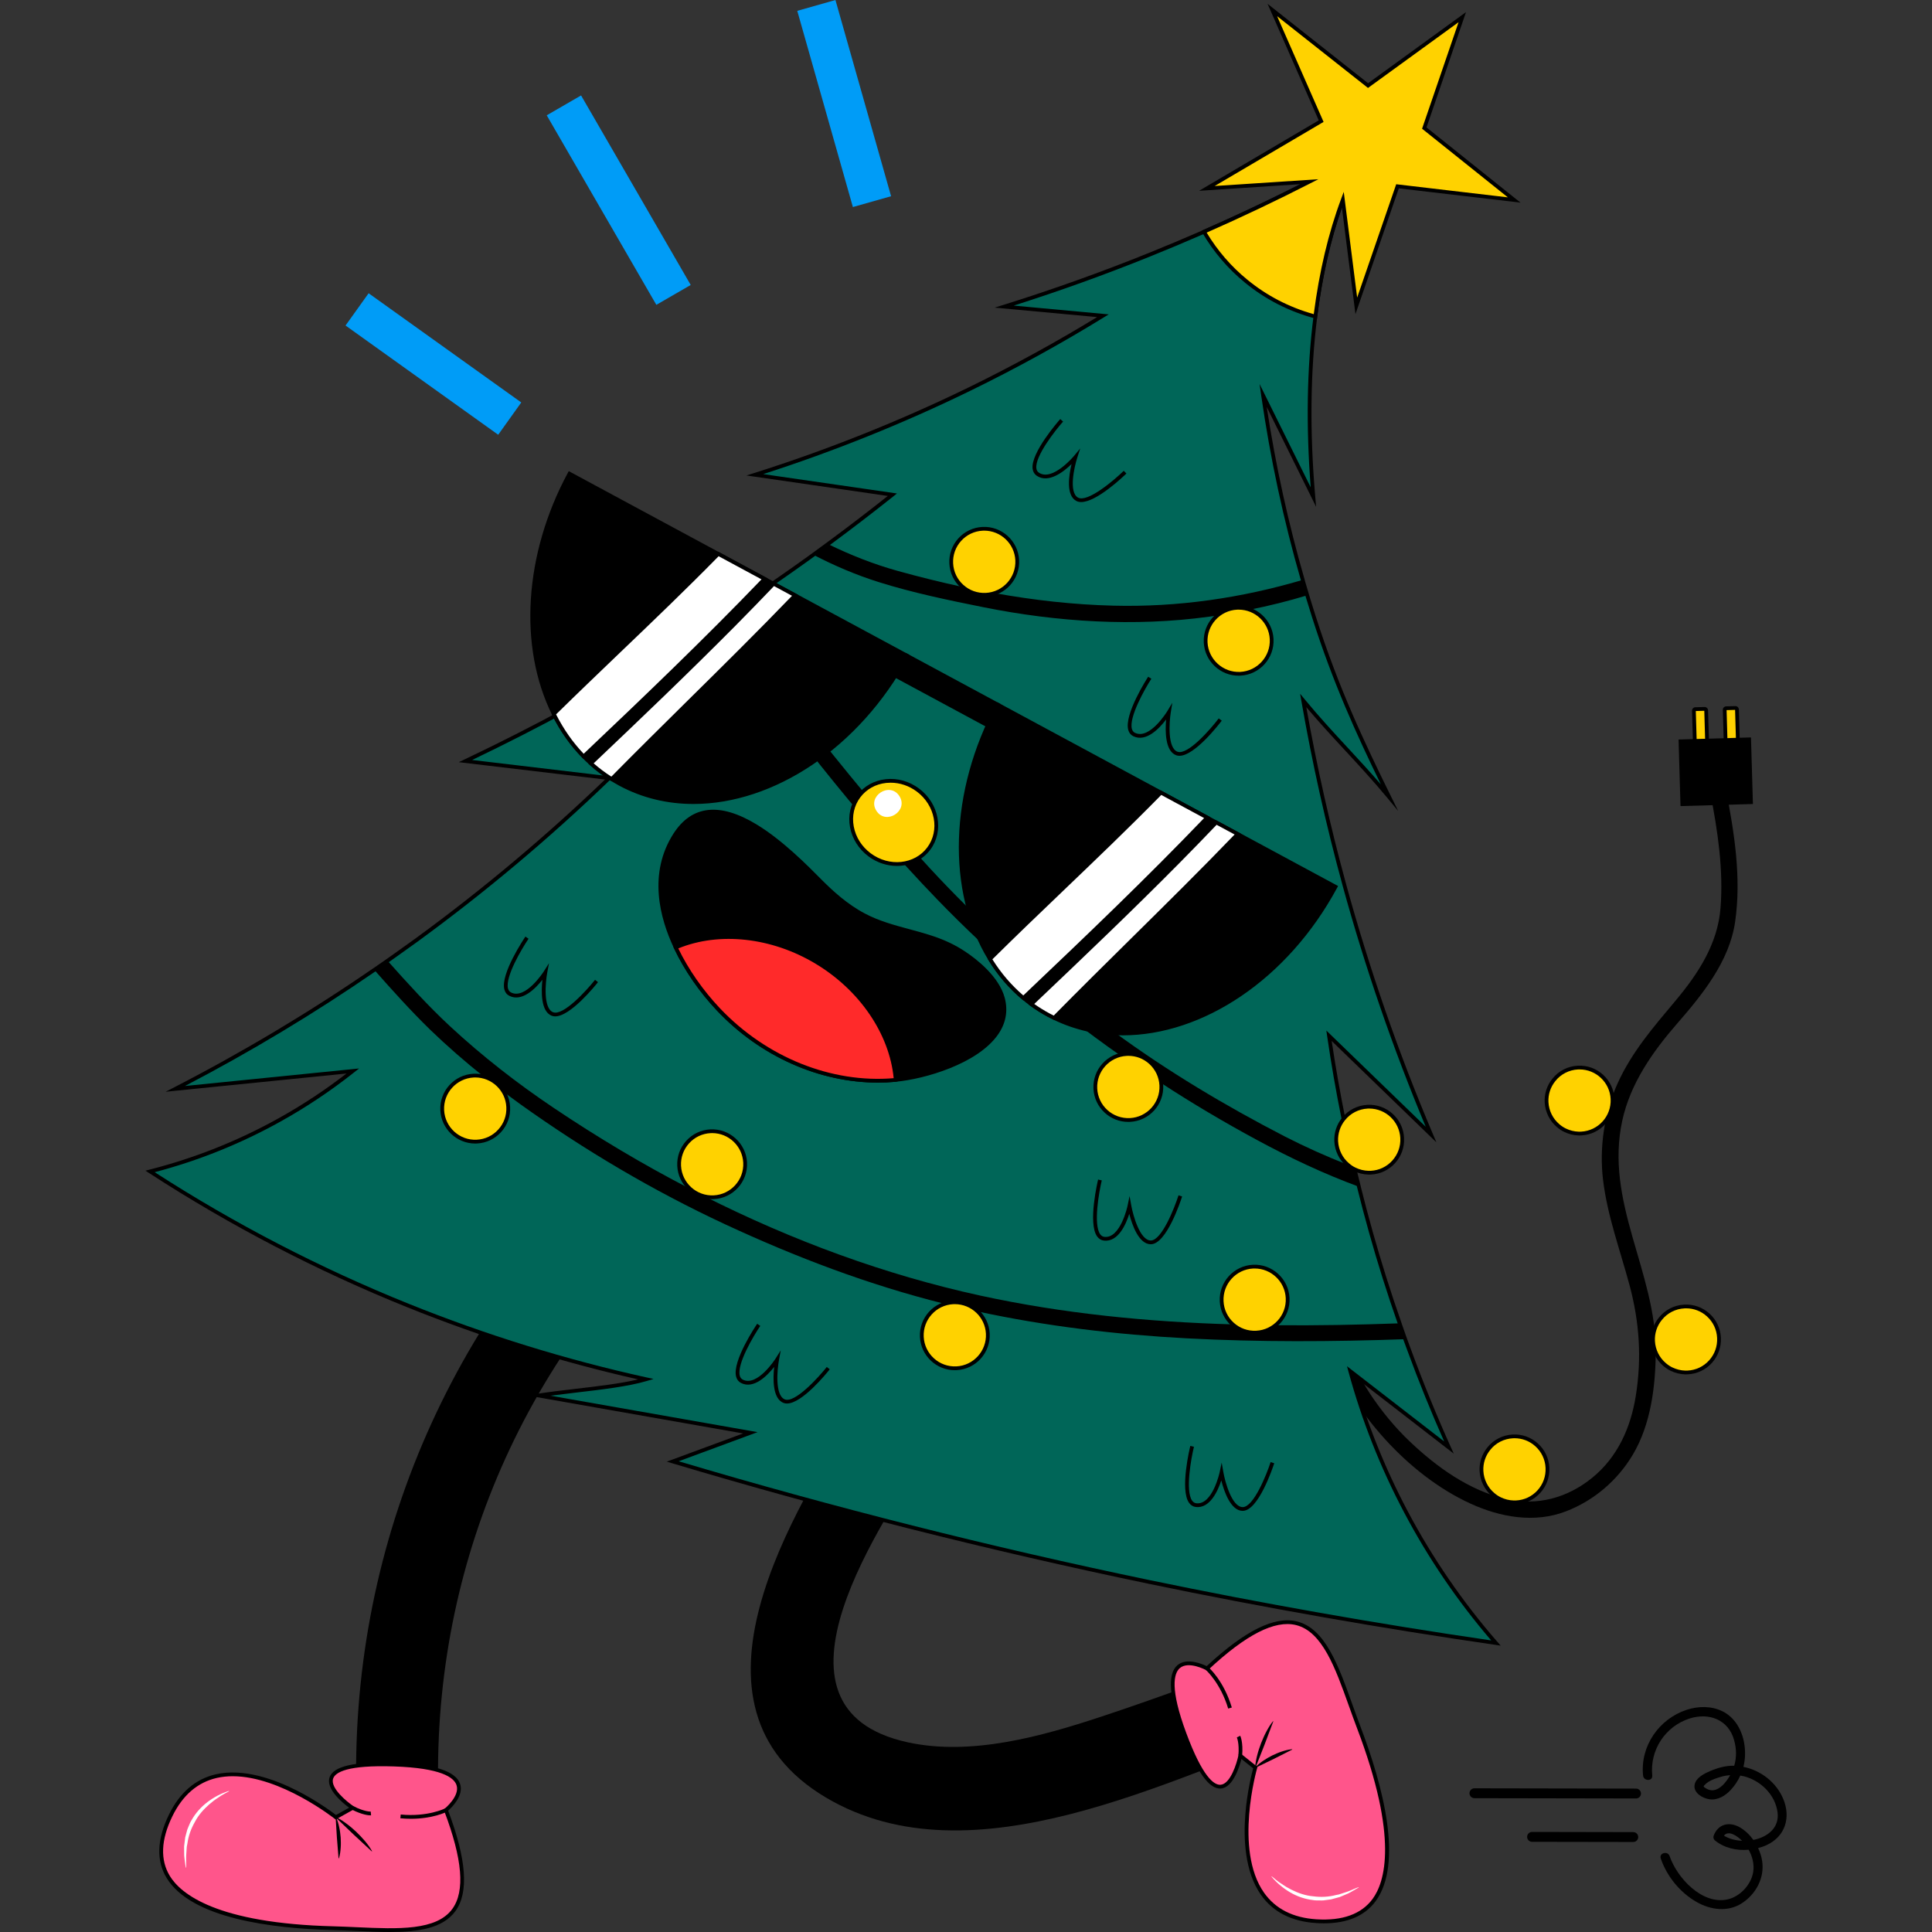 <svg width="80" height="80" viewBox="0 0 80 80" fill="none" xmlns="http://www.w3.org/2000/svg">
<rect x="0" y="0" width="80" height="80" fill="#333333" stroke="none"/>
<g clip-path="url(#clip0_43_1351)">
<path d="M68.036 73.52C68.061 73.762 68.441 73.764 68.416 73.521C68.309 72.468 68.954 71.479 69.968 71.158C70.765 70.906 71.568 71.204 71.804 72.049C71.908 72.421 71.912 72.776 71.81 73.116C71.807 73.116 71.804 73.115 71.801 73.115C71.452 73.109 71.119 73.203 70.802 73.341C70.559 73.446 70.221 73.613 70.17 73.905C70.112 74.24 70.499 74.461 70.779 74.503C71.126 74.555 71.444 74.359 71.671 74.112C71.839 73.93 71.966 73.732 72.062 73.523C72.114 73.532 72.165 73.54 72.216 73.553C72.911 73.732 73.507 74.315 73.604 75.042C73.69 75.685 73.189 76.071 72.603 76.187C72.45 75.975 72.26 75.791 72.04 75.665C71.602 75.415 71.135 75.526 70.957 76.019C70.936 76.077 70.957 76.165 71.006 76.204C71.395 76.522 71.909 76.639 72.409 76.594C72.562 76.871 72.644 77.192 72.598 77.503C72.52 78.032 72.054 78.538 71.53 78.651C70.475 78.88 69.443 77.754 69.135 76.857C69.056 76.627 68.689 76.726 68.769 76.958C69.024 77.701 69.572 78.371 70.257 78.76C70.832 79.086 71.543 79.184 72.122 78.812C72.711 78.434 73.076 77.753 72.966 77.053C72.938 76.874 72.88 76.696 72.8 76.525C72.92 76.492 73.038 76.454 73.15 76.402C73.925 76.046 74.162 75.257 73.84 74.488C73.554 73.803 72.912 73.306 72.191 73.162C72.27 72.849 72.281 72.517 72.222 72.176C72.128 71.633 71.833 71.112 71.325 70.861C70.862 70.633 70.316 70.642 69.832 70.803C68.687 71.185 67.912 72.309 68.036 73.52ZM72.135 76.223C71.859 76.211 71.594 76.14 71.385 76.011C71.574 75.767 71.948 76.032 72.135 76.223ZM71.642 73.505C71.627 73.53 71.615 73.555 71.6 73.58C71.46 73.804 71.241 74.084 70.961 74.127C70.828 74.148 70.706 74.1 70.597 74.025C70.517 73.97 70.537 73.963 70.601 73.896C70.77 73.72 71.071 73.628 71.299 73.563C71.412 73.531 71.526 73.514 71.642 73.505Z" fill="black"/>
<path d="M67.744 74.471H67.744L61.053 74.459C60.94 74.459 60.848 74.367 60.849 74.254C60.849 74.141 60.941 74.05 61.053 74.05H61.054L67.744 74.062C67.858 74.062 67.949 74.154 67.949 74.267C67.948 74.38 67.857 74.471 67.744 74.471Z" fill="black"/>
<path d="M67.63 76.273H67.63L63.439 76.266C63.326 76.265 63.234 76.174 63.235 76.06C63.235 75.948 63.327 75.856 63.44 75.856H63.44L67.631 75.864C67.744 75.864 67.835 75.956 67.835 76.069C67.835 76.182 67.743 76.273 67.63 76.273Z" fill="black"/>
<path d="M24.189 49.507C17.147 57.056 13.799 67.093 14.977 77.385C15.224 79.54 18.604 79.358 18.356 77.19C17.273 67.735 20.243 58.697 26.716 51.758C28.204 50.162 25.675 47.914 24.189 49.507Z" fill="black"/>
<path d="M18.464 74.952C18.464 74.952 20.621 73.208 16.315 73.067C11.697 72.915 14.601 74.861 14.601 74.861L13.906 75.249C13.906 75.249 8.949 71.298 7.065 75.178C5.18 79.057 10.542 79.763 13.831 79.844C17.119 79.925 20.645 80.698 18.464 74.952Z" fill="#FF558B"/>
<path d="M16.149 80C15.715 80 15.259 79.98 14.796 79.959C14.475 79.944 14.151 79.93 13.829 79.922C11.228 79.858 7.916 79.431 6.9 77.763C6.465 77.049 6.497 76.168 6.994 75.144C7.441 74.224 8.098 73.66 8.945 73.468C10.096 73.207 11.399 73.69 12.289 74.141C13.115 74.56 13.749 75.03 13.913 75.155L14.455 74.853C14.185 74.652 13.49 74.081 13.644 73.603C13.795 73.135 14.669 72.935 16.317 72.988C17.954 73.042 18.874 73.337 19.051 73.866C19.212 74.346 18.712 74.838 18.557 74.975C19.319 77.001 19.418 78.361 18.859 79.133C18.341 79.848 17.33 80 16.149 80ZM9.635 73.55C9.413 73.55 9.193 73.572 8.98 73.62C8.181 73.801 7.56 74.337 7.135 75.212C6.662 76.185 6.628 77.016 7.034 77.682C7.476 78.408 8.947 79.645 13.833 79.765C14.156 79.774 14.481 79.788 14.803 79.803C16.485 79.878 18.074 79.95 18.732 79.041C19.262 78.309 19.151 76.98 18.391 74.979L18.371 74.927L18.415 74.891C18.422 74.886 19.054 74.366 18.903 73.916C18.797 73.599 18.261 73.209 16.312 73.144C14.385 73.081 13.879 73.385 13.793 73.651C13.668 74.038 14.365 74.609 14.645 74.796L14.751 74.867L13.899 75.342L13.857 75.31C13.833 75.29 11.623 73.55 9.635 73.55Z" fill="black"/>
<path d="M17.016 75.312C16.878 75.312 16.732 75.305 16.578 75.291L16.593 75.135C17.709 75.243 18.422 74.886 18.429 74.882L18.5 75.022C18.473 75.035 17.92 75.312 17.016 75.312Z" fill="black"/>
<path d="M15.342 75.17C15.265 75.17 15.003 75.151 14.566 74.93L14.636 74.791C15.105 75.028 15.349 75.014 15.352 75.014L15.365 75.169C15.363 75.17 15.356 75.17 15.342 75.17Z" fill="black"/>
<path d="M13.911 75.243C14.074 75.32 14.218 75.417 14.356 75.52C14.495 75.622 14.624 75.735 14.75 75.851C14.873 75.971 14.993 76.092 15.104 76.225C15.215 76.357 15.32 76.495 15.406 76.652L15.396 76.664L14.643 75.965L13.9 75.255L13.911 75.243Z" fill="black"/>
<path d="M13.914 75.248C13.979 75.386 14.018 75.525 14.047 75.666C14.079 75.806 14.094 75.947 14.107 76.088C14.114 76.23 14.119 76.372 14.107 76.516C14.098 76.659 14.079 76.802 14.035 76.948L14.019 76.949L13.951 76.1L13.898 75.249L13.914 75.248Z" fill="black"/>
<path d="M9.482 74.174C9.332 74.252 9.186 74.328 9.052 74.425C8.982 74.467 8.918 74.518 8.85 74.564C8.786 74.613 8.725 74.666 8.663 74.717C8.421 74.929 8.208 75.17 8.066 75.451C7.909 75.723 7.801 76.026 7.759 76.345L7.735 76.464L7.726 76.585L7.71 76.83C7.7 76.994 7.716 77.159 7.707 77.33L7.691 77.333C7.671 77.167 7.64 77.002 7.627 76.835L7.624 76.583L7.623 76.457L7.638 76.332L7.669 76.082L7.734 75.838C7.75 75.755 7.789 75.68 7.82 75.602C7.852 75.524 7.883 75.445 7.929 75.375C8.092 75.08 8.321 74.824 8.588 74.621C8.857 74.419 9.156 74.258 9.477 74.159L9.482 74.174Z" fill="white"/>
<path d="M53.415 68.309C50.81 69.225 48.229 70.215 45.606 71.081C43.126 71.901 40.211 72.718 37.586 72.145C31.105 70.732 36.59 62.97 38.551 59.83C39.708 57.977 36.781 56.277 35.629 58.122C32.844 62.58 27.775 70.623 34.201 74.433C40.248 78.018 48.488 73.619 54.315 71.572C56.356 70.855 55.477 67.585 53.415 68.309Z" fill="black"/>
<path d="M49.979 69.087C49.979 69.087 47.548 67.751 49.048 71.791C50.656 76.121 51.358 72.697 51.358 72.697L51.98 73.193C51.98 73.193 50.201 79.277 54.505 79.552C58.809 79.827 57.431 74.597 56.261 71.523C55.091 68.448 54.471 64.892 49.979 69.087Z" fill="#FF558B"/>
<path d="M54.82 79.641C54.716 79.641 54.61 79.637 54.5 79.63C53.48 79.565 52.71 79.171 52.211 78.459C51.533 77.493 51.487 76.104 51.568 75.11C51.642 74.187 51.837 73.422 51.891 73.222L51.405 72.835C51.322 73.161 51.056 74.02 50.556 74.059C50.064 74.097 49.549 73.364 48.975 71.818C48.405 70.283 48.33 69.319 48.752 68.955C49.135 68.624 49.779 68.901 49.966 68.992C51.551 67.52 52.772 66.914 53.699 67.139C54.871 67.423 55.421 68.96 56.002 70.586C56.111 70.889 56.22 71.194 56.334 71.495C57.26 73.926 58.119 77.154 56.961 78.725C56.512 79.333 55.793 79.641 54.82 79.641ZM51.307 72.556L52.07 73.165L52.055 73.215C52.045 73.249 51.09 76.588 52.339 78.37C52.809 79.04 53.54 79.412 54.51 79.474C55.588 79.542 56.372 79.26 56.835 78.632C57.34 77.948 57.927 76.118 56.188 71.551C56.073 71.249 55.964 70.942 55.855 70.639C55.288 69.053 54.752 67.555 53.662 67.29C52.783 67.077 51.596 67.684 50.032 69.144L49.991 69.183L49.941 69.155C49.934 69.151 49.214 68.763 48.854 69.073C48.601 69.292 48.443 69.936 49.121 71.763C49.792 73.571 50.27 73.928 50.544 73.903C50.95 73.872 51.214 73.01 51.281 72.681L51.307 72.556Z" fill="black"/>
<path d="M50.857 70.749C50.535 69.68 49.934 69.151 49.928 69.146L50.03 69.028C50.056 69.05 50.671 69.588 51.007 70.704L50.857 70.749Z" fill="black"/>
<path d="M51.435 72.703L51.28 72.691C51.322 72.167 51.216 71.946 51.215 71.944L51.354 71.873C51.359 71.883 51.482 72.127 51.435 72.703Z" fill="black"/>
<path d="M51.973 73.19C51.983 73.011 52.017 72.84 52.06 72.674C52.102 72.506 52.158 72.344 52.218 72.184C52.282 72.025 52.349 71.867 52.43 71.715C52.51 71.562 52.598 71.412 52.711 71.272L52.725 71.278L52.363 72.24L51.987 73.196L51.973 73.19Z" fill="black"/>
<path d="M51.977 73.186C52.079 73.074 52.194 72.985 52.312 72.905C52.431 72.823 52.555 72.755 52.681 72.69C52.81 72.629 52.94 72.571 53.076 72.527C53.212 72.482 53.352 72.445 53.504 72.431L53.511 72.445L52.751 72.83L51.983 73.201L51.977 73.186Z" fill="black"/>
<path d="M52.661 77.695C52.79 77.804 52.916 77.911 53.057 77.998C53.122 78.047 53.194 78.087 53.261 78.132C53.331 78.172 53.404 78.209 53.474 78.248C53.762 78.391 54.066 78.497 54.38 78.522C54.691 78.564 55.012 78.55 55.323 78.468L55.442 78.445L55.558 78.407L55.791 78.33C55.947 78.276 56.093 78.199 56.255 78.143L56.263 78.156C56.117 78.238 55.976 78.329 55.826 78.404L55.595 78.502L55.478 78.551L55.357 78.584L55.114 78.65L54.864 78.683C54.781 78.699 54.696 78.692 54.612 78.693C54.528 78.692 54.444 78.694 54.361 78.677C54.027 78.638 53.702 78.523 53.413 78.353C53.125 78.181 52.863 77.964 52.649 77.705L52.661 77.695Z" fill="white"/>
<path d="M71.458 32.647C71.376 32.227 70.743 32.439 70.824 32.857C71.128 34.414 71.368 36.009 71.243 37.6C71.126 39.085 70.318 40.316 69.383 41.433C68.476 42.517 67.571 43.554 66.982 44.859C66.428 46.086 66.218 47.525 66.379 48.86C66.559 50.355 67.093 51.786 67.48 53.233C67.888 54.762 67.985 56.246 67.733 57.811C67.521 59.121 66.983 60.331 65.938 61.185C64.909 62.025 63.652 62.37 62.349 62.067C60.832 61.714 59.49 60.748 58.378 59.691C57.757 59.1 57.21 58.435 56.736 57.721C56.265 57.01 55.957 56.235 55.641 55.447C55.483 55.051 54.847 55.256 55.007 55.657C55.294 56.373 55.569 57.095 55.969 57.758C56.365 58.415 56.841 59.033 57.357 59.6C58.339 60.68 59.549 61.646 60.881 62.257C62.121 62.826 63.54 63.084 64.846 62.58C66.001 62.135 66.974 61.303 67.607 60.242C68.359 58.982 68.553 57.403 68.561 55.96C68.569 54.324 68.035 52.768 67.595 51.212C67.141 49.609 66.814 48.064 67.174 46.405C67.507 44.871 68.426 43.557 69.439 42.393C70.491 41.185 71.608 39.811 71.847 38.176C72.115 36.335 71.811 34.455 71.458 32.647Z" fill="black"/>
<path d="M70.649 29.413L70.7 31.19L70.192 31.204L70.141 29.428C70.14 29.394 70.167 29.365 70.202 29.364L70.585 29.353C70.619 29.352 70.647 29.379 70.649 29.413Z" fill="#FFD200"/>
<path d="M70.117 31.285L70.063 29.431C70.061 29.353 70.122 29.288 70.199 29.286L70.582 29.275C70.655 29.273 70.724 29.334 70.727 29.411L70.781 31.266L70.117 31.285ZM70.22 29.442L70.269 31.124L70.62 31.114L70.571 29.432L70.22 29.442Z" fill="black"/>
<path d="M71.924 29.376L71.975 31.152L71.467 31.167L71.416 29.391C71.415 29.357 71.442 29.328 71.477 29.327L71.859 29.316C71.894 29.315 71.922 29.342 71.924 29.376Z" fill="#FFD200"/>
<path d="M71.392 31.248L71.338 29.394C71.337 29.356 71.35 29.32 71.376 29.293C71.402 29.266 71.437 29.25 71.474 29.249L71.857 29.238C71.933 29.235 71.999 29.297 72.002 29.374V29.374L72.055 31.229L71.392 31.248ZM71.495 29.405L71.543 31.087L71.895 31.077L71.846 29.395L71.495 29.405Z" fill="black"/>
<path d="M69.584 30.695L69.659 33.296L72.502 33.213L72.426 30.612L69.584 30.695Z" fill="black"/>
<path d="M69.586 33.379L69.506 30.622L72.504 30.535L72.585 33.292L69.586 33.379ZM69.667 30.773L69.738 33.218L72.424 33.14L72.353 30.696L69.667 30.773Z" fill="black"/>
<path d="M66.771 45.502C66.808 46.259 66.229 46.9 65.475 46.937C65.442 46.939 65.409 46.941 65.375 46.939C65.372 46.939 65.372 46.939 65.372 46.939C65.168 46.933 64.974 46.882 64.8 46.797C64.7 46.749 64.607 46.687 64.523 46.614C64.244 46.38 64.059 46.032 64.04 45.639C64.022 45.292 64.137 44.968 64.341 44.718C64.574 44.422 64.932 44.227 65.339 44.206C66.092 44.169 66.733 44.748 66.771 45.502Z" fill="#FFD200"/>
<path d="M65.404 47.018C65.393 47.018 65.382 47.017 65.371 47.017C65.159 47.011 64.956 46.96 64.765 46.867C64.66 46.816 64.561 46.75 64.472 46.673C64.168 46.419 63.982 46.043 63.962 45.642C63.944 45.288 64.057 44.942 64.281 44.668C64.534 44.346 64.918 44.149 65.335 44.128C65.721 44.109 66.09 44.241 66.376 44.499C66.661 44.758 66.829 45.113 66.849 45.498C66.888 46.295 66.274 46.976 65.479 47.015C65.454 47.017 65.429 47.018 65.404 47.018ZM65.408 44.283C65.386 44.283 65.364 44.283 65.343 44.284C64.971 44.303 64.629 44.478 64.403 44.766C64.203 45.011 64.102 45.319 64.118 45.634C64.135 45.992 64.302 46.327 64.573 46.554C64.654 46.624 64.741 46.681 64.834 46.727C65.004 46.81 65.186 46.855 65.374 46.861C65.41 46.863 65.441 46.861 65.471 46.859C66.18 46.823 66.728 46.217 66.693 45.506C66.658 44.819 66.088 44.283 65.408 44.283Z" fill="black"/>
<path d="M71.18 55.395C71.218 56.152 70.638 56.792 69.884 56.83C69.851 56.832 69.818 56.833 69.784 56.832C69.781 56.832 69.781 56.832 69.781 56.832C69.577 56.825 69.384 56.775 69.209 56.69C69.109 56.641 69.016 56.579 68.932 56.506C68.653 56.273 68.469 55.925 68.449 55.531C68.432 55.184 68.546 54.861 68.751 54.61C68.983 54.314 69.341 54.119 69.748 54.099C70.501 54.061 71.142 54.641 71.18 55.395Z" fill="#FFD200"/>
<path d="M69.813 56.91C69.802 56.91 69.791 56.91 69.78 56.91C69.569 56.903 69.365 56.853 69.175 56.76C69.07 56.709 68.971 56.643 68.881 56.566C68.577 56.311 68.391 55.935 68.371 55.535C68.353 55.18 68.467 54.834 68.69 54.561C68.943 54.239 69.328 54.042 69.744 54.021C70.132 54.001 70.499 54.134 70.785 54.392C71.071 54.651 71.239 55.005 71.258 55.391C71.277 55.778 71.145 56.148 70.887 56.434C70.628 56.721 70.274 56.889 69.888 56.908C69.864 56.909 69.839 56.91 69.813 56.91ZM69.818 54.175C69.796 54.175 69.774 54.176 69.752 54.177C69.381 54.196 69.038 54.371 68.812 54.658C68.612 54.903 68.511 55.211 68.527 55.527C68.545 55.884 68.711 56.219 68.983 56.447C69.063 56.516 69.15 56.574 69.243 56.62C69.414 56.702 69.596 56.748 69.784 56.754C69.819 56.755 69.85 56.753 69.881 56.752C70.224 56.735 70.541 56.585 70.771 56.33C71.002 56.074 71.119 55.744 71.102 55.399V55.398C71.085 55.055 70.935 54.739 70.68 54.508C70.442 54.292 70.138 54.175 69.818 54.175Z" fill="black"/>
<path d="M64.076 60.773C64.114 61.531 63.534 62.171 62.78 62.209C62.747 62.211 62.714 62.212 62.68 62.211C62.677 62.211 62.677 62.211 62.677 62.211C62.473 62.204 62.28 62.154 62.105 62.069C62.005 62.02 61.912 61.958 61.828 61.885C61.549 61.652 61.365 61.303 61.345 60.91C61.328 60.563 61.442 60.24 61.647 59.989C61.879 59.693 62.237 59.498 62.644 59.478C63.398 59.44 64.038 60.02 64.076 60.773Z" fill="#FFD200"/>
<path d="M62.709 62.289C62.698 62.289 62.687 62.289 62.676 62.288C62.465 62.282 62.262 62.232 62.071 62.139C61.966 62.088 61.867 62.022 61.777 61.944C61.473 61.69 61.287 61.314 61.267 60.914C61.249 60.559 61.363 60.213 61.586 59.94C61.839 59.618 62.224 59.421 62.64 59.4C63.027 59.38 63.395 59.513 63.681 59.771C63.967 60.03 64.135 60.384 64.154 60.77V60.77C64.173 61.157 64.041 61.527 63.783 61.813C63.524 62.1 63.17 62.268 62.784 62.287C62.759 62.288 62.734 62.289 62.709 62.289ZM62.714 59.554C62.692 59.554 62.67 59.555 62.648 59.556C62.277 59.575 61.934 59.75 61.708 60.037C61.508 60.282 61.407 60.59 61.423 60.906C61.441 61.263 61.607 61.598 61.879 61.825C61.959 61.895 62.047 61.953 62.139 61.998C62.31 62.081 62.492 62.127 62.679 62.132C62.715 62.134 62.746 62.132 62.776 62.131C63.12 62.114 63.437 61.964 63.667 61.709C63.898 61.453 64.015 61.123 63.998 60.778V60.777C63.981 60.434 63.831 60.117 63.576 59.887C63.338 59.671 63.033 59.554 62.714 59.554Z" fill="black"/>
<path d="M61.944 68.035C57.368 67.371 52.577 66.541 47.591 65.507C40.507 64.032 33.917 62.329 27.856 60.516L31.07 59.329L22.298 57.785C23.648 57.574 25.614 57.449 26.75 57.111C23.86 56.474 20.506 55.515 16.89 54.057C12.592 52.327 9.029 50.335 6.213 48.507C7.712 48.125 9.585 47.483 11.582 46.37C12.769 45.709 13.777 45.007 14.61 44.347C12.162 44.593 9.711 44.839 7.259 45.089C9.782 43.789 12.572 42.176 15.497 40.161C15.523 40.143 15.552 40.125 15.578 40.107C15.733 39.999 15.888 39.891 16.046 39.782C16.166 39.7 16.282 39.617 16.401 39.531C16.673 39.34 16.944 39.146 17.215 38.949C20.353 36.662 23.012 34.356 25.226 32.22C23.241 31.985 21.258 31.75 19.273 31.515C21.876 30.278 24.68 28.794 27.6 27.017C28.252 26.62 28.887 26.224 29.505 25.822C29.687 25.706 29.868 25.59 30.049 25.471C30.056 25.467 30.059 25.464 30.066 25.46C30.341 25.279 30.616 25.098 30.884 24.918C31.777 24.318 32.64 23.72 33.466 23.127C33.537 23.077 33.608 23.023 33.679 22.973C33.885 22.822 34.085 22.675 34.285 22.528C34.321 22.503 34.353 22.478 34.388 22.453C35.284 21.79 36.141 21.132 36.951 20.486C35.052 20.21 33.156 19.934 31.257 19.661C33.952 18.808 36.96 17.664 40.145 16.111C42.175 15.121 44.015 14.093 45.669 13.074C44.306 12.948 42.946 12.822 41.582 12.697C43.491 12.1 45.508 11.391 47.605 10.544C48.376 10.234 49.125 9.916 49.855 9.599L49.855 9.596C52.305 8.521 54.541 7.396 56.558 6.279C56.499 6.365 55.047 8.49 54.466 13.109C54.212 15.117 54.125 17.595 54.385 20.581C53.693 19.178 52.998 17.775 52.303 16.373C52.63 18.656 53.141 21.235 53.944 24.013C53.949 24.032 53.953 24.055 53.961 24.075C54.009 24.24 54.058 24.405 54.106 24.566L54.106 24.569C54.114 24.596 54.122 24.625 54.13 24.652C54.219 24.948 54.31 25.234 54.401 25.524C55.361 28.541 56.448 30.817 57.53 33.016C56.331 31.565 55.163 30.46 53.964 29.006C54.377 31.385 54.929 33.945 55.669 36.649C56.732 40.524 57.985 43.978 59.258 46.979C57.849 45.616 56.44 44.252 55.032 42.889C55.19 43.98 55.388 45.134 55.632 46.338C55.734 46.835 55.843 47.341 55.962 47.856C55.997 48.015 56.035 48.174 56.073 48.335C56.078 48.362 56.086 48.388 56.09 48.418C56.149 48.656 56.208 48.897 56.27 49.141C56.27 49.148 56.274 49.151 56.274 49.157C56.425 49.772 56.59 50.399 56.77 51.035C57.139 52.354 57.54 53.61 57.957 54.796C57.969 54.836 57.984 54.872 57.996 54.911C58.059 55.096 58.121 55.276 58.187 55.453C58.241 55.605 58.296 55.756 58.353 55.907C58.887 57.361 59.443 58.707 59.999 59.939C58.636 58.888 57.273 57.833 55.913 56.777C56.355 58.403 57.061 60.417 58.213 62.596C59.435 64.908 60.792 66.712 61.944 68.035Z" fill="#006658"/>
<path d="M62.141 68.142L61.933 68.112C57.152 67.419 52.322 66.568 47.575 65.583C40.916 64.197 34.275 62.517 27.834 60.591L27.61 60.523L30.771 59.356L21.821 57.78L22.286 57.708C22.744 57.636 23.264 57.575 23.814 57.511C24.742 57.403 25.698 57.291 26.421 57.117C23.176 56.384 19.961 55.379 16.861 54.13C13.139 52.631 9.542 50.761 6.171 48.572L6.021 48.475L6.194 48.431C8.065 47.953 9.865 47.237 11.544 46.301C12.521 45.758 13.463 45.136 14.349 44.451L14.236 44.463C11.915 44.696 9.591 44.929 7.267 45.166L6.856 45.208L7.223 45.019C10.074 43.55 12.843 41.894 15.453 40.096L15.533 40.042C15.688 39.934 15.844 39.825 16.002 39.717C16.121 39.635 16.237 39.553 16.356 39.467C16.627 39.276 16.898 39.082 17.169 38.885C19.936 36.869 22.588 34.646 25.052 32.278L18.995 31.56L19.24 31.444C22.072 30.098 24.871 28.586 27.559 26.95C28.272 26.515 28.895 26.125 29.463 25.756C29.644 25.64 29.825 25.524 30.006 25.405C30.016 25.398 30.021 25.395 30.027 25.391C30.297 25.213 30.573 25.032 30.841 24.852C31.735 24.251 32.603 23.649 33.42 23.063C33.456 23.038 33.491 23.012 33.526 22.986C33.562 22.96 33.598 22.934 33.633 22.908C33.839 22.758 34.039 22.611 34.239 22.464L34.343 22.388C35.171 21.776 35.984 21.153 36.761 20.537L36.01 20.427C34.421 20.196 32.835 19.966 31.246 19.737L30.907 19.689L31.233 19.586C34.274 18.623 37.261 17.43 40.111 16.041C41.931 15.152 43.719 14.173 45.428 13.13L41.186 12.738L41.559 12.622C43.589 11.987 45.614 11.264 47.576 10.471C48.242 10.203 48.943 9.909 49.777 9.547L49.823 9.524C52.106 8.522 54.36 7.407 56.52 6.21L56.809 6.05L56.623 6.323C56.469 6.547 55.107 8.643 54.543 13.119C54.257 15.386 54.229 17.894 54.462 20.574L54.498 20.988L54.314 20.615C53.695 19.36 53.074 18.105 52.452 16.851C52.821 19.272 53.348 21.672 54.019 23.991C54.025 24.016 54.028 24.033 54.033 24.047C54.084 24.218 54.132 24.382 54.181 24.544L54.205 24.628C54.283 24.892 54.364 25.147 54.445 25.403L54.475 25.5C55.417 28.461 56.49 30.729 57.6 32.981L57.895 33.58L57.469 33.065C56.874 32.346 56.277 31.7 55.698 31.075C55.173 30.508 54.632 29.923 54.091 29.281C54.528 31.744 55.084 34.214 55.744 36.628C56.707 40.139 57.913 43.611 59.329 46.949L59.479 47.303L55.142 43.104C55.3 44.163 55.49 45.245 55.708 46.323C55.82 46.868 55.928 47.364 56.037 47.839C56.066 47.969 56.096 48.098 56.127 48.229L56.148 48.317C56.151 48.333 56.153 48.343 56.156 48.354C56.16 48.37 56.164 48.388 56.167 48.406L56.204 48.555C56.25 48.742 56.296 48.931 56.345 49.122L56.346 49.126C56.349 49.133 56.351 49.142 56.351 49.154C56.501 49.755 56.667 50.386 56.844 51.013C57.198 52.276 57.597 53.54 58.03 54.77C58.036 54.792 58.043 54.809 58.049 54.827C58.056 54.847 58.064 54.867 58.07 54.889C58.132 55.069 58.194 55.249 58.259 55.426C58.314 55.577 58.368 55.728 58.425 55.879C58.931 57.254 59.484 58.609 60.069 59.907L60.198 60.192L59.95 60.001C58.649 58.997 57.348 57.99 56.05 56.983C56.591 58.906 57.341 60.78 58.281 62.559C59.309 64.504 60.561 66.329 62.002 67.984L62.141 68.142ZM28.103 60.508C34.469 62.405 41.03 64.061 47.607 65.43C52.282 66.4 57.038 67.24 61.748 67.927C60.356 66.306 59.144 64.525 58.144 62.632C57.161 60.773 56.385 58.81 55.837 56.797L55.776 56.572L55.961 56.715C57.238 57.707 58.519 58.698 59.8 59.687C59.26 58.473 58.749 57.211 58.28 55.933C58.222 55.783 58.167 55.631 58.113 55.48C58.047 55.303 57.985 55.121 57.922 54.936C57.915 54.915 57.909 54.898 57.903 54.88C57.895 54.86 57.888 54.84 57.882 54.819C57.449 53.589 57.049 52.321 56.694 51.056C56.517 50.427 56.35 49.794 56.198 49.176C56.197 49.173 56.194 49.166 56.193 49.156C56.144 48.966 56.098 48.778 56.052 48.592L56.014 48.437C56.011 48.416 56.007 48.403 56.004 48.39C56.001 48.376 55.998 48.362 55.996 48.349L55.976 48.265C55.944 48.133 55.914 48.003 55.885 47.873C55.775 47.398 55.667 46.901 55.555 46.354C55.321 45.196 55.118 44.034 54.954 42.899L54.921 42.673L59.037 46.657C57.682 43.421 56.525 40.063 55.594 36.669C54.906 34.157 54.331 31.582 53.886 29.019L53.836 28.728L54.024 28.956C54.625 29.685 55.229 30.338 55.813 30.969C56.261 31.453 56.72 31.949 57.181 32.483C56.169 30.407 55.192 28.27 54.326 25.548L54.296 25.45C54.214 25.193 54.134 24.938 54.055 24.674L54.028 24.579C53.981 24.421 53.933 24.259 53.886 24.097C53.88 24.082 53.874 24.057 53.869 24.035C53.151 21.552 52.598 18.979 52.225 16.384L52.156 15.901L52.373 16.338C53.007 17.618 53.641 18.898 54.273 20.178C54.076 17.641 54.115 15.261 54.389 13.099C54.865 9.31 55.916 7.204 56.333 6.492C54.264 7.628 52.113 8.688 49.935 9.646L49.935 9.646L49.886 9.671C49.03 10.043 48.314 10.343 47.635 10.616C45.788 11.362 43.886 12.047 41.976 12.654L45.91 13.018L45.71 13.14C43.937 14.232 42.076 15.256 40.179 16.181C37.424 17.525 34.541 18.685 31.604 19.632C33.081 19.844 34.556 20.059 36.032 20.273L37.141 20.434L37 20.547C36.179 21.201 35.316 21.863 34.435 22.515L34.331 22.591C34.131 22.738 33.931 22.885 33.725 23.036C33.689 23.061 33.654 23.087 33.618 23.113C33.583 23.139 33.547 23.165 33.511 23.191C32.693 23.778 31.823 24.381 30.928 24.982C30.659 25.163 30.384 25.344 30.109 25.525C30.099 25.532 30.095 25.535 30.088 25.539C29.911 25.656 29.73 25.772 29.548 25.888C28.979 26.258 28.355 26.649 27.64 27.084C25.025 28.676 22.305 30.15 19.551 31.469L25.398 32.162L25.28 32.276C22.777 34.693 20.078 36.959 17.261 39.012C16.99 39.209 16.718 39.404 16.447 39.594C16.328 39.681 16.211 39.764 16.091 39.847C15.932 39.955 15.778 40.063 15.623 40.171L15.542 40.225C13.038 41.95 10.388 43.545 7.659 44.969C9.847 44.747 12.035 44.527 14.221 44.308L14.868 44.243L14.659 44.408C13.705 45.164 12.683 45.847 11.62 46.438C9.981 47.352 8.228 48.058 6.405 48.538C9.725 50.68 13.262 52.512 16.919 53.985C20.111 55.271 23.425 56.297 26.767 57.035L27.062 57.1L26.773 57.186C26.014 57.412 24.905 57.541 23.833 57.666C23.47 57.709 23.12 57.75 22.794 57.793L31.368 59.302L28.103 60.508Z" fill="black"/>
<path d="M44.769 20.789C44.693 20.789 44.623 20.774 44.563 20.741C44.132 20.505 44.26 19.679 44.372 19.214C44.044 19.535 43.414 20.03 42.928 19.699C42.831 19.632 42.773 19.534 42.758 19.408C42.676 18.744 43.853 17.409 43.903 17.352L44.02 17.456C43.691 17.826 42.852 18.896 42.913 19.389C42.922 19.47 42.956 19.529 43.016 19.57C43.573 19.951 44.463 18.891 44.472 18.88L44.73 18.569L44.606 18.954C44.482 19.34 44.246 20.389 44.638 20.604C45.034 20.822 46.14 19.878 46.533 19.495L46.642 19.608C46.505 19.74 45.407 20.789 44.769 20.789Z" fill="black"/>
<path d="M48.838 31.296C48.791 31.296 48.746 31.289 48.703 31.273C48.242 31.104 48.245 30.268 48.287 29.792C48.01 30.158 47.461 30.742 46.931 30.487C46.825 30.436 46.753 30.348 46.719 30.226C46.539 29.582 47.503 28.084 47.544 28.021L47.675 28.106C47.406 28.522 46.736 29.705 46.87 30.184C46.892 30.262 46.934 30.315 46.999 30.346C47.608 30.639 48.328 29.459 48.336 29.447L48.544 29.101L48.479 29.499C48.415 29.9 48.338 30.973 48.757 31.127C49.184 31.283 50.134 30.183 50.465 29.747L50.59 29.841C50.47 30 49.467 31.296 48.838 31.296Z" fill="black"/>
<path d="M47.651 51.522C47.65 51.522 47.648 51.522 47.647 51.522C47.156 51.516 46.88 50.727 46.761 50.264C46.621 50.702 46.301 51.435 45.714 51.371C45.597 51.358 45.501 51.299 45.427 51.195C45.042 50.648 45.453 48.915 45.47 48.842L45.622 48.878C45.507 49.36 45.269 50.699 45.555 51.106C45.602 51.172 45.66 51.208 45.731 51.216C46.398 51.292 46.689 49.936 46.691 49.922L46.773 49.526L46.845 49.924C46.917 50.323 47.202 51.36 47.649 51.366C47.65 51.366 47.651 51.366 47.652 51.366C48.104 51.366 48.633 50.016 48.8 49.495L48.949 49.543C48.884 49.746 48.298 51.522 47.651 51.522Z" fill="black"/>
<path d="M22.989 42.086C22.938 42.086 22.89 42.077 22.845 42.06C22.388 41.881 22.409 41.045 22.46 40.57C22.176 40.93 21.614 41.502 21.09 41.235C20.985 41.182 20.916 41.092 20.884 40.969C20.717 40.321 21.714 38.846 21.756 38.783L21.886 38.871C21.607 39.281 20.912 40.449 21.035 40.931C21.056 41.009 21.097 41.063 21.161 41.096C21.763 41.401 22.509 40.237 22.517 40.225L22.733 39.884L22.659 40.281C22.586 40.68 22.486 41.751 22.902 41.914C23.323 42.08 24.299 41.001 24.64 40.572L24.762 40.669C24.639 40.824 23.619 42.086 22.989 42.086Z" fill="black"/>
<path d="M32.585 58.117C32.535 58.117 32.486 58.109 32.441 58.091C31.984 57.912 32.005 57.076 32.057 56.602C31.772 56.962 31.211 57.534 30.687 57.267C30.581 57.213 30.512 57.124 30.48 57.001C30.314 56.353 31.31 54.877 31.353 54.815L31.482 54.902C31.203 55.312 30.508 56.48 30.632 56.962C30.652 57.041 30.693 57.095 30.758 57.128C31.36 57.433 32.106 56.269 32.113 56.257L32.329 55.916L32.256 56.313C32.182 56.712 32.082 57.783 32.498 57.946C32.917 58.111 33.895 57.032 34.236 56.603L34.358 56.7C34.236 56.855 33.215 58.117 32.585 58.117Z" fill="black"/>
<path d="M51.457 62.562C51.455 62.562 51.454 62.562 51.452 62.562C50.961 62.554 50.688 61.764 50.571 61.3C50.43 61.737 50.1 62.468 49.519 62.402C49.402 62.389 49.306 62.329 49.233 62.225C48.851 61.676 49.27 59.945 49.288 59.872L49.439 59.909C49.321 60.39 49.078 61.728 49.361 62.136C49.408 62.202 49.465 62.239 49.537 62.247C50.209 62.323 50.501 60.971 50.504 60.958L50.587 60.563L50.657 60.96C50.727 61.36 51.008 62.398 51.454 62.406C51.456 62.406 51.457 62.406 51.458 62.406C51.91 62.406 52.445 61.061 52.614 60.541L52.763 60.59C52.697 60.792 52.103 62.562 51.457 62.562Z" fill="black"/>
<path d="M58.977 5.303L60.55 0.71L56.648 3.544L52.685 0.414L54.706 5.016L49.973 7.802L54.219 7.524C52.849 8.224 51.394 8.919 49.855 9.595L49.855 9.598C50.202 10.189 50.751 10.948 51.594 11.637C52.644 12.501 53.72 12.909 54.466 13.108C54.734 10.977 55.187 9.383 55.604 8.269L56.162 12.664L57.868 7.714L62.699 8.281L58.977 5.303Z" fill="#FFD200"/>
<path d="M54.532 13.207L54.445 13.184C53.367 12.894 52.391 12.394 51.545 11.698C50.845 11.126 50.253 10.432 49.787 9.638L49.777 9.621L49.774 9.548L49.823 9.523C51.175 8.93 52.526 8.293 53.844 7.626L49.65 7.901L54.606 4.984L52.487 0.158L56.65 3.446L60.704 0.502L59.069 5.276L62.96 8.39L57.921 7.799L56.127 13.007L55.567 8.6C55.097 9.937 54.753 11.455 54.543 13.118L54.532 13.207ZM49.965 9.632C50.415 10.38 50.98 11.034 51.644 11.577C52.45 12.241 53.377 12.722 54.4 13.009C54.628 11.242 55.008 9.639 55.531 8.242L55.642 7.945L56.197 12.322L57.814 7.629L62.437 8.172L58.885 5.33L60.396 0.919L56.646 3.642L52.883 0.67L54.806 5.048L50.296 7.703L54.591 7.421L54.254 7.593C52.852 8.31 51.41 8.996 49.965 9.632Z" fill="black"/>
<path d="M54.13 24.651C53.346 24.888 52.551 25.088 51.75 25.245C51.306 25.341 50.863 25.42 50.415 25.486C50.295 25.505 50.176 25.521 50.056 25.537C46.965 25.959 43.779 25.757 40.724 25.144C39.272 24.852 37.802 24.548 36.389 24.104C35.452 23.81 34.55 23.424 33.679 22.973C33.885 22.822 34.085 22.675 34.285 22.528C35.214 22.983 36.175 23.363 37.182 23.643C38.073 23.89 38.97 24.112 39.876 24.308C40.312 24.399 40.744 24.485 41.182 24.56C41.186 24.56 41.186 24.56 41.186 24.56C42.812 24.853 44.452 25.038 46.099 25.079C48.767 25.147 51.398 24.764 53.945 24.012C53.949 24.032 53.953 24.055 53.961 24.075C54.009 24.239 54.058 24.404 54.106 24.566L54.106 24.569C54.114 24.595 54.122 24.625 54.13 24.651Z" fill="black"/>
<path d="M42.12 23.195C42.158 23.949 41.577 24.591 40.823 24.629C40.068 24.666 39.426 24.085 39.389 23.331C39.351 22.577 39.932 21.935 40.686 21.897C41.441 21.859 42.083 22.44 42.12 23.195Z" fill="#FFD200"/>
<path d="M40.753 24.709C40.394 24.709 40.053 24.577 39.785 24.335C39.498 24.076 39.33 23.72 39.311 23.335C39.292 22.949 39.424 22.579 39.683 22.293C39.942 22.006 40.297 21.838 40.683 21.819C41.475 21.779 42.159 22.394 42.199 23.19C42.239 23.987 41.623 24.667 40.827 24.707C40.802 24.708 40.777 24.709 40.753 24.709ZM40.755 21.973C40.734 21.973 40.712 21.974 40.69 21.975C40.346 21.992 40.03 22.142 39.798 22.398C39.567 22.653 39.45 22.983 39.467 23.327C39.484 23.671 39.634 23.988 39.89 24.219C40.145 24.45 40.474 24.567 40.819 24.551C41.529 24.515 42.078 23.909 42.043 23.198C42.008 22.51 41.437 21.973 40.755 21.973Z" fill="black"/>
<path d="M52.656 26.465C52.693 27.22 52.112 27.862 51.358 27.899C50.603 27.937 49.961 27.356 49.924 26.602C49.886 25.847 50.467 25.205 51.221 25.167C51.976 25.13 52.618 25.711 52.656 26.465Z" fill="#FFD200"/>
<path d="M51.289 27.979C50.524 27.979 49.884 27.377 49.846 26.605C49.806 25.809 50.421 25.129 51.217 25.089C52.011 25.048 52.694 25.665 52.734 26.461C52.773 27.258 52.158 27.938 51.362 27.977C51.337 27.979 51.313 27.979 51.289 27.979ZM51.29 25.244C51.269 25.244 51.247 25.244 51.225 25.245C50.515 25.281 49.966 25.888 50.001 26.598C50.037 27.308 50.648 27.857 51.354 27.822C52.064 27.786 52.613 27.18 52.578 26.469C52.543 25.781 51.972 25.244 51.29 25.244Z" fill="black"/>
<path d="M58.187 55.453C55.17 55.56 52.146 55.577 49.133 55.417C46.223 55.262 43.328 54.918 40.483 54.305C40.064 54.216 39.644 54.12 39.225 54.017C39.188 54.009 39.154 54 39.117 53.989C35.975 53.206 32.953 52.057 30.02 50.693C27.056 49.313 24.19 47.618 21.534 45.715C21.309 45.552 21.087 45.389 20.865 45.224C20.583 45.014 20.309 44.8 20.034 44.583C20.03 44.583 20.03 44.583 20.03 44.58C19.254 43.96 18.509 43.312 17.796 42.623C16.992 41.837 16.241 41.002 15.497 40.16C15.523 40.142 15.552 40.124 15.578 40.106C15.733 39.998 15.888 39.89 16.046 39.782C16.879 40.716 17.721 41.647 18.636 42.497C19.974 43.737 21.418 44.862 22.933 45.879C24.745 47.096 26.627 48.222 28.569 49.224L28.573 49.228C28.775 49.338 28.981 49.441 29.187 49.545C32.808 51.366 36.633 52.783 40.593 53.648C44.031 54.395 47.531 54.738 51.046 54.84L51.049 54.84C51.639 54.861 52.224 54.871 52.813 54.876C52.816 54.879 52.816 54.875 52.816 54.875C54.531 54.89 56.245 54.858 57.956 54.796C57.968 54.835 57.984 54.871 57.996 54.911C58.059 55.095 58.121 55.276 58.187 55.453Z" fill="black"/>
<path d="M30.854 48.141C30.892 48.895 30.311 49.537 29.557 49.575C28.802 49.613 28.16 49.032 28.122 48.277C28.085 47.523 28.666 46.881 29.42 46.843C30.174 46.805 30.817 47.386 30.854 48.141Z" fill="#FFD200"/>
<path d="M29.487 49.655C28.723 49.655 28.083 49.053 28.044 48.281C28.025 47.895 28.157 47.525 28.416 47.239C28.675 46.953 29.031 46.784 29.416 46.765C30.208 46.726 30.893 47.341 30.932 48.137C30.972 48.933 30.357 49.613 29.561 49.653C29.536 49.654 29.512 49.655 29.487 49.655ZM29.489 46.919C29.468 46.919 29.446 46.92 29.424 46.921C29.08 46.938 28.763 47.088 28.532 47.344C28.301 47.599 28.183 47.929 28.2 48.273C28.236 48.984 28.845 49.534 29.553 49.497C30.263 49.462 30.812 48.855 30.776 48.145C30.742 47.456 30.171 46.919 29.489 46.919Z" fill="black"/>
<path d="M40.903 55.223C40.941 55.977 40.36 56.619 39.605 56.657C38.851 56.695 38.209 56.114 38.171 55.359C38.133 54.605 38.715 53.963 39.469 53.925C40.223 53.887 40.865 54.468 40.903 55.223Z" fill="#FFD200"/>
<path d="M39.536 56.737C38.772 56.737 38.132 56.135 38.093 55.364C38.053 54.567 38.669 53.887 39.465 53.847C40.259 53.805 40.941 54.423 40.981 55.219C41.021 56.015 40.405 56.696 39.609 56.735C39.585 56.736 39.56 56.737 39.536 56.737ZM39.538 54.002C39.516 54.002 39.494 54.002 39.473 54.003C38.762 54.039 38.214 54.645 38.249 55.355C38.285 56.066 38.892 56.613 39.601 56.579C40.311 56.544 40.86 55.937 40.825 55.227C40.791 54.538 40.22 54.002 39.538 54.002Z" fill="black"/>
<path d="M53.318 53.747C53.356 54.502 52.775 55.144 52.02 55.182C51.266 55.219 50.624 54.638 50.586 53.884C50.548 53.129 51.13 52.487 51.884 52.45C52.638 52.412 53.281 52.993 53.318 53.747Z" fill="#FFD200"/>
<path d="M51.95 55.261C51.592 55.261 51.25 55.13 50.982 54.888C50.696 54.628 50.527 54.273 50.508 53.888C50.468 53.091 51.084 52.411 51.88 52.371C52.672 52.331 53.356 52.947 53.396 53.743C53.436 54.539 52.821 55.22 52.024 55.259C51.999 55.261 51.975 55.261 51.95 55.261ZM51.953 52.526C51.931 52.526 51.91 52.526 51.888 52.527C51.178 52.563 50.629 53.169 50.664 53.88C50.681 54.224 50.831 54.54 51.087 54.772C51.342 55.003 51.671 55.12 52.016 55.103C52.727 55.068 53.276 54.461 53.24 53.751C53.206 53.063 52.635 52.526 51.953 52.526Z" fill="black"/>
<path d="M21.044 45.837C21.082 46.591 20.501 47.233 19.747 47.271C18.992 47.309 18.35 46.728 18.312 45.973C18.275 45.219 18.856 44.577 19.61 44.539C20.364 44.501 21.007 45.082 21.044 45.837Z" fill="#FFD200"/>
<path d="M19.677 47.351C18.913 47.351 18.273 46.749 18.234 45.977C18.194 45.181 18.81 44.501 19.606 44.461C20.4 44.419 21.082 45.037 21.122 45.833C21.142 46.218 21.009 46.589 20.75 46.875C20.491 47.161 20.136 47.33 19.75 47.349C19.726 47.35 19.702 47.351 19.677 47.351ZM19.679 44.615C19.657 44.615 19.636 44.616 19.614 44.617C18.904 44.653 18.355 45.259 18.39 45.969C18.426 46.679 19.033 47.23 19.742 47.193C20.086 47.176 20.403 47.026 20.634 46.77C20.866 46.515 20.983 46.185 20.966 45.841C20.932 45.152 20.361 44.615 19.679 44.615Z" fill="black"/>
<path d="M56.09 48.417C56.149 48.655 56.208 48.896 56.27 49.14C54.816 48.605 53.422 47.946 52.062 47.211C50.702 46.477 49.372 45.691 48.08 44.846C47.499 44.474 46.928 44.088 46.367 43.689C43.658 41.788 41.127 39.642 38.818 37.253C35.399 33.717 32.427 29.774 29.505 25.822C29.687 25.706 29.868 25.59 30.049 25.47C30.056 25.467 30.059 25.463 30.066 25.459C31.514 27.416 32.972 29.366 34.501 31.262C36.236 33.408 38.01 35.529 39.972 37.473C41.879 39.363 43.939 41.126 46.104 42.712C48.339 44.356 50.748 45.793 53.211 47.064C54.062 47.499 54.93 47.887 55.814 48.234C55.899 48.27 55.987 48.302 56.073 48.335C56.27 48.412 56.465 48.486 56.662 48.559C56.458 48.553 56.265 48.502 56.09 48.417Z" fill="black"/>
<path d="M48.088 44.942C48.126 45.696 47.544 46.338 46.79 46.376C46.036 46.414 45.394 45.833 45.356 45.078C45.318 44.324 45.899 43.682 46.654 43.644C47.408 43.606 48.05 44.187 48.088 44.942Z" fill="#FFD200"/>
<path d="M46.72 46.456C46.361 46.456 46.02 46.325 45.752 46.082C45.465 45.823 45.297 45.468 45.278 45.082C45.238 44.286 45.853 43.605 46.65 43.566C47.038 43.547 47.406 43.678 47.692 43.938C47.978 44.197 48.147 44.552 48.166 44.937C48.206 45.734 47.59 46.414 46.794 46.454C46.769 46.455 46.745 46.456 46.72 46.456ZM46.723 43.72C46.701 43.72 46.679 43.721 46.657 43.722C45.947 43.757 45.398 44.364 45.434 45.074C45.451 45.418 45.601 45.735 45.856 45.966C46.112 46.197 46.442 46.313 46.786 46.298C47.496 46.262 48.045 45.656 48.01 44.946C47.993 44.601 47.842 44.285 47.587 44.053C47.348 43.837 47.044 43.72 46.723 43.72Z" fill="black"/>
<path d="M58.061 47.122C58.099 47.879 57.519 48.52 56.766 48.557C56.733 48.559 56.699 48.561 56.666 48.559C56.662 48.559 56.662 48.559 56.662 48.559C56.458 48.553 56.265 48.502 56.09 48.417C55.991 48.369 55.898 48.307 55.814 48.234C55.535 48.001 55.35 47.652 55.33 47.259C55.313 46.912 55.427 46.589 55.632 46.338C55.864 46.042 56.222 45.847 56.629 45.826C57.383 45.789 58.023 46.369 58.061 47.122Z" fill="#FFD200"/>
<path d="M56.695 48.638C56.684 48.638 56.673 48.638 56.662 48.637C56.45 48.631 56.247 48.58 56.056 48.488C55.95 48.436 55.852 48.37 55.763 48.293C55.459 48.039 55.272 47.663 55.252 47.263C55.234 46.908 55.348 46.562 55.571 46.288C55.824 45.966 56.209 45.769 56.625 45.748C57.423 45.708 58.1 46.323 58.139 47.118C58.159 47.505 58.027 47.876 57.768 48.162C57.51 48.448 57.155 48.616 56.77 48.635C56.745 48.637 56.72 48.638 56.695 48.638ZM56.698 45.903C56.676 45.903 56.655 45.903 56.633 45.904C56.262 45.923 55.919 46.099 55.693 46.386C55.494 46.631 55.393 46.939 55.408 47.255C55.426 47.612 55.592 47.947 55.864 48.174C55.944 48.244 56.031 48.302 56.125 48.347C56.295 48.43 56.477 48.475 56.665 48.481C56.701 48.483 56.731 48.481 56.762 48.48C57.106 48.462 57.422 48.312 57.652 48.057C57.883 47.802 58.001 47.471 57.983 47.126C57.949 46.439 57.379 45.903 56.698 45.903Z" fill="black"/>
<path d="M37.09 44.715C37.081 44.717 37.074 44.717 37.065 44.719C34.326 44.967 31.629 43.78 29.756 41.805C29.088 41.102 28.437 40.206 27.98 39.232C27.264 37.717 27.024 36.014 27.951 34.563C28.814 33.222 30.087 33.476 31.292 34.208C32.355 34.855 33.368 35.877 33.99 36.505C34.533 37.047 35.106 37.546 35.787 37.901C36.884 38.482 38.145 38.571 39.256 39.092C39.475 39.194 39.715 39.324 39.954 39.488C40.646 39.95 41.337 40.622 41.529 41.339C42.093 43.486 38.629 44.573 37.09 44.715Z" fill="black"/>
<path d="M36.354 44.828C33.93 44.828 31.491 43.748 29.699 41.858C28.969 41.089 28.333 40.168 27.909 39.265C27.316 38.012 26.83 36.171 27.885 34.521C28.645 33.34 29.805 33.213 31.333 34.141C32.409 34.796 33.433 35.832 34.045 36.451C34.489 36.894 35.093 37.451 35.823 37.832C36.399 38.137 37.035 38.308 37.649 38.474C38.197 38.622 38.763 38.774 39.289 39.021C39.542 39.139 39.78 39.274 39.998 39.424C40.4 39.692 41.362 40.415 41.604 41.319C41.746 41.86 41.652 42.372 41.324 42.841C40.474 44.055 38.286 44.681 37.102 44.792L37.084 44.795C36.841 44.817 36.597 44.828 36.354 44.828ZM37.057 44.641L37.083 44.716L37.073 44.639L37.083 44.637C38.323 44.523 40.419 43.862 41.196 42.752C41.496 42.322 41.583 41.853 41.453 41.359C41.225 40.507 40.298 39.812 39.91 39.553C39.699 39.408 39.468 39.277 39.223 39.162C38.709 38.922 38.149 38.771 37.608 38.625C36.986 38.457 36.342 38.283 35.751 37.971C35.002 37.58 34.387 37.012 33.934 36.561C33.327 35.947 32.311 34.92 31.251 34.275C29.79 33.387 28.732 33.495 28.017 34.605C27.001 36.195 27.474 37.981 28.051 39.199C28.468 40.087 29.093 40.993 29.813 41.751C31.752 43.797 34.46 44.876 37.057 44.641Z" fill="black"/>
<path d="M37.089 44.715C37.08 44.717 37.073 44.717 37.064 44.719C34.325 44.967 31.629 43.78 29.756 41.805C29.088 41.102 28.437 40.206 27.98 39.232C29.659 38.51 31.87 38.671 33.81 39.839C35.76 41.008 36.943 42.886 37.089 44.715Z" fill="#FF2A2A"/>
<path d="M36.354 44.828C33.93 44.828 31.491 43.748 29.699 41.858C28.968 41.089 28.333 40.168 27.909 39.265L27.875 39.192L27.949 39.16C29.706 38.404 31.968 38.639 33.85 39.771C35.744 40.907 37.015 42.799 37.167 44.709L37.173 44.776L37.084 44.795C36.841 44.817 36.597 44.828 36.354 44.828ZM28.086 39.272C28.502 40.136 29.113 41.014 29.812 41.751C31.739 43.783 34.423 44.862 37.005 44.645C36.829 42.811 35.596 41.001 33.77 39.905C31.956 38.814 29.787 38.575 28.086 39.272Z" fill="black"/>
<path d="M37.562 27.152L37.109 27.993L40.871 30.022L41.325 29.181L37.562 27.152Z" fill="black"/>
<path d="M40.901 30.129L37.001 28.026L37.529 27.047L41.429 29.15L40.901 30.129ZM37.213 27.962L40.837 29.917L41.217 29.214L37.592 27.259L37.213 27.962Z" fill="black"/>
<path d="M55.302 36.72C52.652 41.634 47.489 44.016 43.649 42.149C43.571 42.11 43.492 42.071 43.416 42.03C43.166 41.895 42.93 41.745 42.704 41.581L42.702 41.58C42.589 41.497 42.483 41.413 42.376 41.324C41.833 40.869 41.369 40.324 40.994 39.711C39.316 36.979 39.331 32.878 41.324 29.182L55.302 36.72Z" fill="black"/>
<path d="M46.494 42.871C45.498 42.871 44.523 42.661 43.614 42.219C43.528 42.176 43.452 42.138 43.378 42.098C43.133 41.966 42.891 41.813 42.657 41.644C42.535 41.554 42.428 41.469 42.326 41.383C41.781 40.927 41.31 40.378 40.927 39.752C39.183 36.911 39.312 32.748 41.255 29.145L41.292 29.076L55.407 36.688L55.37 36.757C53.314 40.571 49.791 42.871 46.494 42.871ZM41.356 29.288C39.474 32.827 39.356 36.894 41.06 39.67C41.434 40.282 41.894 40.818 42.426 41.264C42.526 41.347 42.631 41.43 42.748 41.517C42.977 41.683 43.213 41.832 43.452 41.961C43.525 42 43.599 42.037 43.673 42.074C45.521 42.972 47.725 42.911 49.888 41.907C52.042 40.906 53.924 39.077 55.195 36.752L41.356 29.288Z" fill="black"/>
<path d="M49.988 33.854C47.52 36.428 44.952 38.879 42.376 41.323C41.833 40.869 41.369 40.324 40.994 39.711C43.335 37.393 45.761 35.175 48.07 32.82L49.988 33.854Z" fill="white"/>
<path d="M42.379 41.428L42.326 41.383C41.781 40.927 41.31 40.378 40.927 39.752L40.895 39.699L40.938 39.655C41.924 38.68 42.941 37.706 43.924 36.765C45.278 35.469 46.677 34.129 48.014 32.766L48.055 32.724L50.115 33.834L50.044 33.908C47.62 36.435 45.162 38.787 42.43 41.38L42.379 41.428ZM41.093 39.723C41.448 40.292 41.879 40.795 42.373 41.219C45.057 38.672 47.477 36.355 49.86 33.874L48.085 32.917C46.759 34.267 45.373 35.594 44.033 36.877C43.064 37.804 42.063 38.763 41.093 39.723Z" fill="black"/>
<path d="M51.25 34.535C48.761 37.126 46.167 39.589 43.649 42.148C43.571 42.109 43.492 42.07 43.416 42.029C43.166 41.894 42.93 41.744 42.704 41.58C44.737 39.649 46.772 37.712 48.751 35.713C49.293 35.164 49.83 34.613 50.362 34.056L51.25 34.535Z" fill="white"/>
<path d="M43.665 42.244L43.614 42.219C43.528 42.176 43.453 42.138 43.378 42.098C43.133 41.966 42.891 41.813 42.657 41.644L42.581 41.589L42.65 41.524C44.824 39.46 46.779 37.594 48.696 35.659C49.287 35.059 49.813 34.517 50.306 34.002L50.347 33.959L51.378 34.515L51.307 34.59C49.871 36.084 48.377 37.56 46.932 38.987C45.87 40.036 44.771 41.12 43.705 42.204L43.665 42.244ZM42.826 41.572C43.03 41.715 43.24 41.846 43.452 41.96C43.512 41.992 43.572 42.023 43.633 42.053C44.688 40.982 45.772 39.911 46.821 38.875C48.242 37.472 49.71 36.022 51.123 34.555L50.377 34.153C49.897 34.656 49.382 35.185 48.807 35.768C46.908 37.685 44.973 39.533 42.826 41.572Z" fill="black"/>
<path d="M37.56 27.152C34.856 32.167 29.535 34.544 25.674 32.462C25.555 32.398 25.44 32.329 25.326 32.258C25.017 32.065 24.731 31.85 24.466 31.61C24.361 31.518 24.262 31.422 24.166 31.322C23.668 30.814 23.256 30.22 22.93 29.565C21.586 26.854 21.724 23.06 23.583 19.614L37.56 27.152Z" fill="black"/>
<path d="M28.717 33.291C27.641 33.291 26.594 33.047 25.637 32.531C25.528 32.472 25.416 32.406 25.285 32.325C24.974 32.131 24.681 31.91 24.414 31.668C24.309 31.576 24.206 31.477 24.11 31.376C23.617 30.873 23.196 30.276 22.861 29.601C21.457 26.769 21.707 22.928 23.514 19.578L23.551 19.509L37.667 27.121L37.63 27.19C35.578 30.994 32.014 33.291 28.717 33.291ZM23.615 19.72C21.865 23.011 21.628 26.763 23 29.531C23.329 30.191 23.74 30.776 24.222 31.267C24.316 31.366 24.415 31.461 24.518 31.551C24.779 31.788 25.065 32.003 25.368 32.192C25.495 32.272 25.605 32.336 25.711 32.393C29.51 34.442 34.764 32.105 37.454 27.184L23.615 19.72Z" fill="black"/>
<path d="M31.66 23.97C29.23 26.503 26.703 28.918 24.167 31.322C23.669 30.814 23.256 30.22 22.931 29.565C25.191 27.342 27.52 25.202 29.742 22.936L31.66 23.97Z" fill="white"/>
<path d="M24.165 31.431L24.111 31.376C23.617 30.873 23.196 30.275 22.861 29.6L22.835 29.549L22.876 29.51C23.769 28.631 24.687 27.752 25.575 26.901C26.936 25.599 28.342 24.252 29.686 22.881L29.728 22.839L31.788 23.95L31.716 24.024C29.263 26.582 26.668 29.06 24.22 31.379L24.165 31.431ZM23.026 29.581C23.338 30.197 23.722 30.745 24.169 31.212C26.575 28.932 29.12 26.5 31.532 23.99L29.757 23.032C28.423 24.39 27.031 25.724 25.683 27.014C24.809 27.852 23.905 28.717 23.026 29.581Z" fill="black"/>
<path d="M32.922 24.651C30.435 27.239 27.844 29.701 25.327 32.258C25.017 32.065 24.731 31.849 24.466 31.61C26.471 29.708 28.471 27.798 30.423 25.829C30.965 25.28 31.502 24.729 32.034 24.171L32.922 24.651Z" fill="white"/>
<path d="M25.339 32.357L25.285 32.324C24.974 32.13 24.681 31.909 24.414 31.668L24.352 31.611L24.413 31.553C26.336 29.729 28.379 27.78 30.368 25.774C30.954 25.18 31.48 24.638 31.978 24.118L32.019 24.075L33.05 24.631L32.979 24.705C31.542 26.201 30.046 27.678 28.599 29.107C27.541 30.152 26.446 31.233 25.383 32.313L25.339 32.357ZM24.582 31.608C24.81 31.808 25.056 31.993 25.315 32.158C26.366 31.093 27.445 30.027 28.489 28.995C29.911 27.591 31.381 26.139 32.795 24.671L32.05 24.268C31.564 24.776 31.05 25.306 30.479 25.884C28.51 27.87 26.488 29.799 24.582 31.608Z" fill="black"/>
<path d="M35.558 32.972C35.005 33.713 35.206 34.798 36.007 35.396C36.808 35.994 37.906 35.878 38.459 35.138C39.011 34.397 38.81 33.312 38.01 32.714C37.209 32.116 36.111 32.232 35.558 32.972Z" fill="#FFD200"/>
<path d="M37.138 35.856C36.734 35.856 36.318 35.726 35.96 35.459C35.557 35.158 35.287 34.729 35.198 34.252C35.109 33.773 35.215 33.301 35.496 32.926C35.776 32.55 36.198 32.315 36.683 32.264C37.164 32.213 37.653 32.351 38.056 32.652C38.89 33.274 39.099 34.411 38.521 35.185C38.191 35.626 37.675 35.856 37.138 35.856ZM36.88 32.41C36.819 32.41 36.759 32.413 36.699 32.419C36.258 32.466 35.875 32.679 35.621 33.019C35.367 33.36 35.271 33.788 35.352 34.223C35.433 34.662 35.682 35.056 36.054 35.334C36.819 35.904 37.87 35.796 38.396 35.091C38.922 34.386 38.728 33.348 37.963 32.777C37.642 32.537 37.263 32.41 36.88 32.41Z" fill="black"/>
<path d="M37.242 32.965C37.633 33.578 36.682 34.187 36.29 33.574C35.898 32.962 36.849 32.352 37.242 32.965Z" fill="white"/>
<path d="M34.594 0.001L33.013 0.449L35.316 8.573L36.898 8.125L34.594 0.001Z" fill="#009CF7"/>
<path d="M15.264 12.143L14.308 13.479L20.629 18.002L21.585 16.665L15.264 12.143Z" fill="#009CF7"/>
<path d="M24.061 3.952L22.639 4.775L27.178 12.623L28.601 11.8L24.061 3.952Z" fill="#009CF7"/>
</g>
<defs>
<clipPath id="clip0_43_1351">
<rect width="80" height="80" fill="white"/>
</clipPath>
</defs>
</svg>
